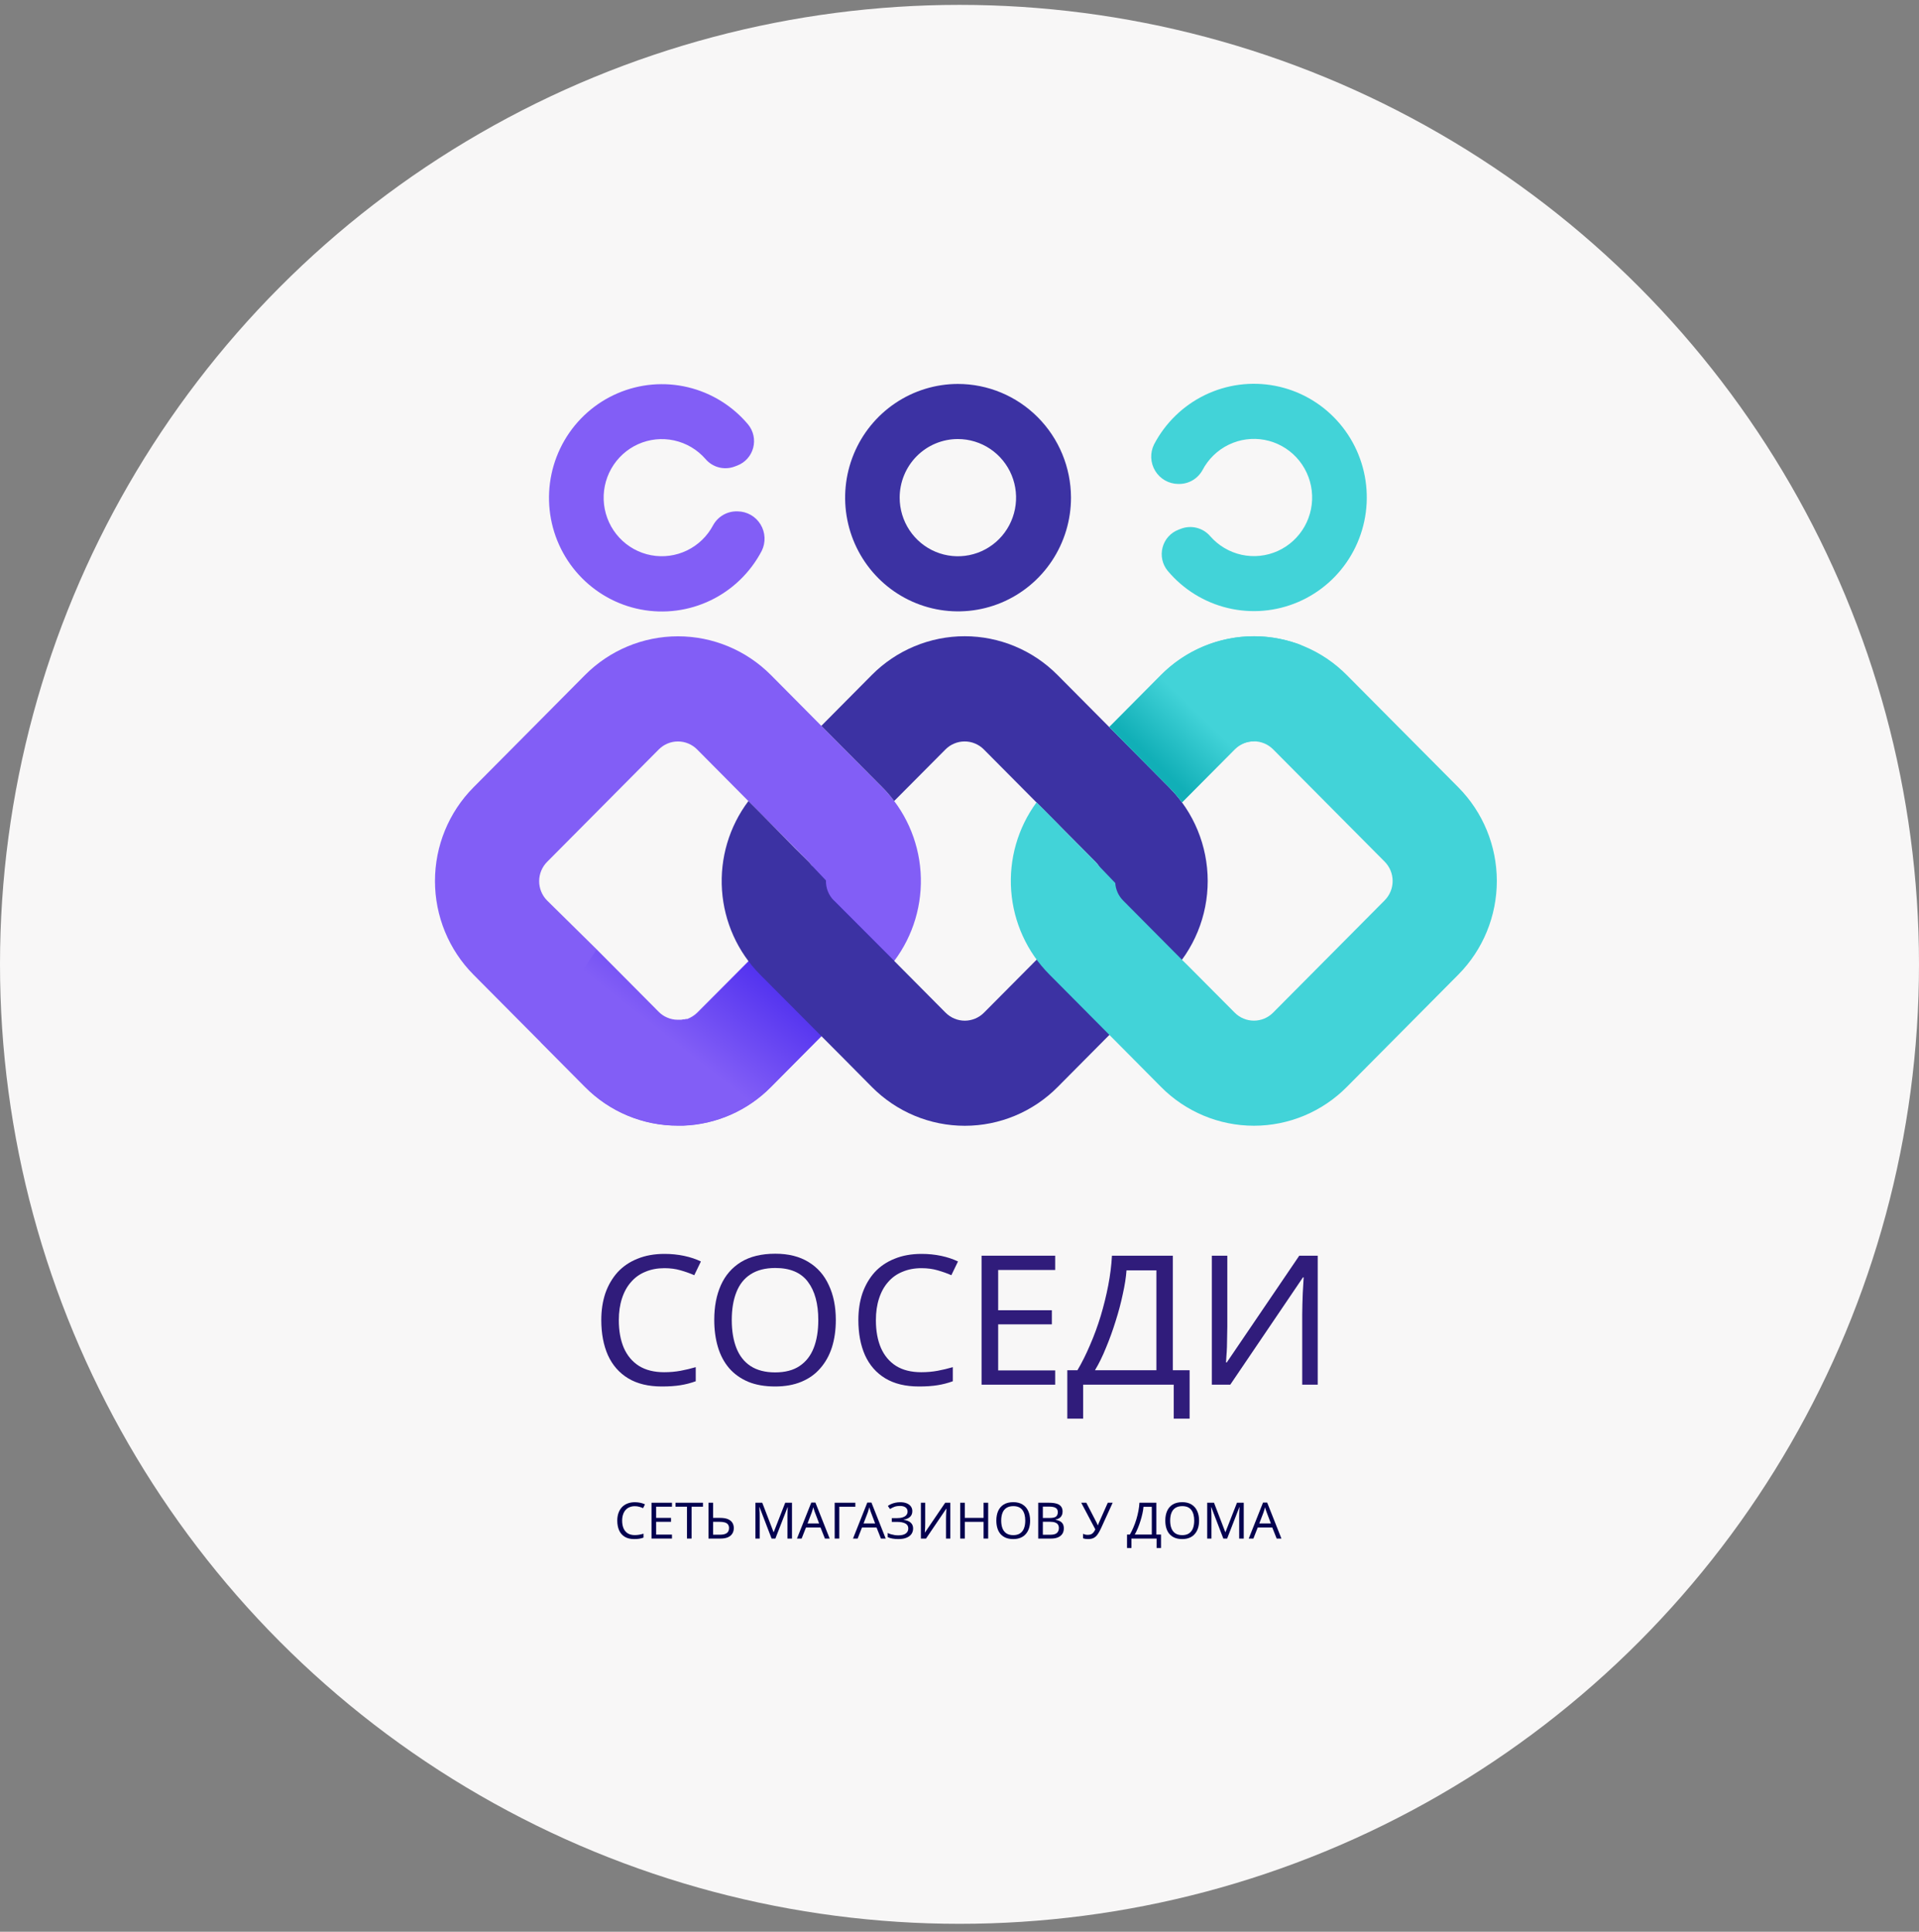 <svg width="150" height="151" viewBox="0 0 150 151" fill="none" xmlns="http://www.w3.org/2000/svg">
<rect x="0" y="0" width="150" height="151" fill="#808080" stroke="none"/>
<g clip-path="url(#clip0_276_1135)">
<circle cx="75" cy="75.381" r="75" fill="#F8F7F7"/>
<path d="M74.87 34.319C75.77 34.319 76.65 34.587 77.398 35.09C78.147 35.593 78.731 36.308 79.076 37.145C79.421 37.982 79.511 38.903 79.336 39.792C79.161 40.681 78.728 41.498 78.092 42.139C77.456 42.78 76.645 43.217 75.762 43.394C74.88 43.571 73.965 43.48 73.133 43.134C72.302 42.787 71.591 42.2 71.091 41.446C70.591 40.693 70.323 39.807 70.323 38.901C70.323 38.299 70.44 37.704 70.669 37.148C70.897 36.592 71.232 36.087 71.654 35.661C72.076 35.236 72.577 34.898 73.129 34.668C73.681 34.438 74.272 34.319 74.87 34.319ZM74.87 30.012C73.125 30.016 71.42 30.54 69.971 31.519C68.521 32.498 67.393 33.887 66.727 35.512C66.062 37.136 65.889 38.923 66.232 40.646C66.575 42.369 67.417 43.951 68.652 45.192C69.887 46.433 71.46 47.278 73.172 47.62C74.884 47.961 76.658 47.784 78.27 47.111C79.882 46.438 81.259 45.298 82.228 43.837C83.197 42.376 83.715 40.658 83.715 38.901C83.71 36.542 82.776 34.281 81.118 32.615C79.46 30.948 77.213 30.012 74.87 30.012Z" fill="#3C32A3"/>
<path d="M55.747 41.045C55.293 41.908 54.578 42.601 53.705 43.025C52.831 43.449 51.847 43.581 50.894 43.401C49.941 43.222 49.071 42.74 48.409 42.027C47.747 41.314 47.329 40.407 47.215 39.437C47.102 38.468 47.299 37.488 47.778 36.639C48.257 35.791 48.993 35.119 49.878 34.721C50.763 34.323 51.751 34.221 52.698 34.429C53.645 34.636 54.502 35.144 55.142 35.876C55.416 36.199 55.782 36.429 56.191 36.535C56.599 36.64 57.03 36.617 57.424 36.468L57.633 36.389C57.934 36.274 58.204 36.089 58.419 35.848C58.635 35.607 58.791 35.318 58.873 35.005C58.956 34.691 58.963 34.362 58.895 34.046C58.826 33.729 58.683 33.433 58.479 33.183C57.26 31.729 55.609 30.708 53.77 30.269C51.931 29.83 50.001 29.998 48.264 30.747C46.527 31.495 45.074 32.786 44.12 34.428C43.166 36.071 42.761 37.978 42.964 39.87C43.167 41.762 43.968 43.538 45.249 44.937C46.53 46.336 48.223 47.284 50.079 47.641C51.935 47.999 53.856 47.746 55.559 46.922C57.263 46.098 58.658 44.745 59.54 43.062C59.7 42.738 59.776 42.378 59.76 42.017C59.744 41.656 59.638 41.304 59.45 40.995C59.263 40.687 59.001 40.431 58.688 40.252C58.376 40.074 58.024 39.977 57.665 39.973H57.619C57.239 39.963 56.865 40.058 56.535 40.247C56.205 40.436 55.933 40.712 55.747 41.045Z" fill="#825EF6"/>
<path d="M68.976 61.551L60.259 52.766C58.331 50.828 55.718 49.739 52.993 49.739C50.269 49.739 47.656 50.828 45.728 52.766L37.004 61.551C35.08 63.493 34 66.124 34 68.867C34 71.609 35.08 74.24 37.004 76.182L42.275 81.487L45.728 84.964C46.68 85.927 47.812 86.691 49.059 87.21C50.305 87.73 51.642 87.996 52.992 87.992C53.133 87.992 53.268 87.992 53.406 87.992C55.987 87.897 58.437 86.819 60.259 84.974L68.976 76.193C69.307 75.86 69.614 75.503 69.892 75.124C71.393 73.132 72.126 70.66 71.958 68.165C71.79 65.67 70.731 63.321 68.976 61.551ZM63.213 70.393L54.492 79.157C54.385 79.263 54.266 79.356 54.138 79.435L54.011 79.51C53.988 79.525 53.964 79.538 53.94 79.549L53.819 79.606L53.72 79.648H53.678H53.646H53.611L53.512 79.677H53.466H53.391C53.334 79.695 53.275 79.705 53.215 79.709H53.119H52.974C52.688 79.71 52.404 79.65 52.142 79.534C51.894 79.43 51.669 79.276 51.481 79.082L46.609 74.18L42.767 70.393C42.57 70.195 42.413 69.959 42.306 69.699C42.199 69.44 42.144 69.162 42.144 68.881C42.144 68.6 42.199 68.322 42.306 68.062C42.413 67.803 42.57 67.567 42.767 67.369L51.492 58.584C51.89 58.183 52.429 57.958 52.992 57.958C53.554 57.958 54.094 58.183 54.492 58.584L63.213 67.369C63.567 67.727 63.783 68.199 63.824 68.703C63.865 69.206 63.727 69.708 63.436 70.119C63.37 70.218 63.296 70.309 63.213 70.393Z" fill="#825EF6"/>
<path d="M69.893 75.121C69.614 75.499 69.308 75.856 68.976 76.189L60.259 84.964C58.437 86.808 55.987 87.887 53.406 87.981C53.268 87.981 53.133 87.981 52.992 87.981C51.642 87.985 50.306 87.719 49.059 87.2C47.812 86.68 46.68 85.916 45.728 84.953L42.275 81.476C43.593 78.988 45.043 76.574 46.62 74.244L51.492 79.146C51.68 79.34 51.905 79.494 52.153 79.599C52.415 79.715 52.699 79.774 52.985 79.773H53.13H53.225L53.402 79.741H53.477H53.523L53.622 79.713H53.657H53.689H53.731L53.83 79.67L53.951 79.613C53.975 79.602 53.999 79.589 54.021 79.574L54.149 79.499C54.277 79.421 54.396 79.327 54.503 79.221L63.213 70.393C63.296 70.309 63.371 70.217 63.436 70.119L65.177 70.393L69.893 75.121Z" fill="url(#paint0_linear_276_1135)"/>
<path d="M91.389 61.548L82.668 52.77C81.715 51.807 80.582 51.044 79.336 50.523C78.089 50.002 76.752 49.733 75.403 49.733C74.053 49.733 72.716 50.002 71.47 50.523C70.223 51.044 69.091 51.807 68.138 52.77L64.2 56.738L68.976 61.548C69.307 61.88 69.614 62.238 69.892 62.616L73.901 58.584C74.098 58.385 74.332 58.227 74.59 58.12C74.847 58.012 75.124 57.957 75.403 57.957C75.682 57.957 75.958 58.012 76.216 58.12C76.473 58.227 76.707 58.385 76.904 58.584L85.626 67.365C85.823 67.564 85.98 67.799 86.086 68.059C86.193 68.318 86.248 68.597 86.248 68.877C86.248 69.158 86.193 69.436 86.086 69.696C85.98 69.955 85.823 70.191 85.626 70.39L76.915 79.157C76.718 79.356 76.484 79.513 76.226 79.621C75.969 79.728 75.692 79.784 75.413 79.784C75.134 79.784 74.858 79.728 74.6 79.621C74.343 79.513 74.109 79.356 73.911 79.157L69.906 75.124L65.18 70.393C64.976 70.188 64.816 69.942 64.709 69.672C64.603 69.402 64.552 69.113 64.561 68.822C64.186 68.42 63.803 68.017 63.428 67.625C63.363 67.534 63.291 67.448 63.213 67.369L62.134 66.3L62.017 66.179C60.05 64.162 58.5 62.616 58.5 62.616C56.999 64.609 56.266 67.081 56.435 69.576C56.604 72.071 57.664 74.42 59.42 76.189L65.948 82.744L68.148 84.964C69.101 85.926 70.234 86.69 71.48 87.211C72.727 87.732 74.064 88 75.413 88C76.763 88 78.1 87.732 79.346 87.211C80.593 86.69 81.725 85.926 82.678 84.964L91.4 76.179C93.323 74.236 94.403 71.604 94.401 68.861C94.399 66.118 93.316 63.487 91.389 61.548Z" fill="#3C32A3"/>
<path d="M113.996 61.548L105.275 52.77C104.322 51.807 103.19 51.044 101.943 50.523C100.696 50.002 99.36 49.733 98.01 49.733C96.66 49.733 95.324 50.002 94.077 50.523C92.83 51.044 91.698 51.807 90.745 52.77L86.708 56.831L91.392 61.548C91.755 61.913 92.089 62.304 92.394 62.72L96.512 58.573C96.91 58.173 97.449 57.948 98.012 57.948C98.574 57.948 99.114 58.173 99.512 58.573L108.233 67.354C108.43 67.553 108.587 67.789 108.694 68.048C108.801 68.308 108.856 68.586 108.856 68.867C108.856 69.148 108.801 69.426 108.694 69.685C108.587 69.945 108.43 70.18 108.233 70.379L99.512 79.157C99.114 79.557 98.574 79.782 98.012 79.782C97.449 79.782 96.91 79.557 96.512 79.157L92.815 75.441L92.39 75.024L87.791 70.393C87.427 70.026 87.208 69.539 87.175 69.022C86.736 68.558 86.298 68.103 85.87 67.661C85.8 67.555 85.719 67.457 85.629 67.369L83.432 65.16L83.022 64.743L82.636 64.337C81.904 63.596 81.362 63.051 81.136 62.834L81.023 62.716C79.56 64.708 78.856 67.163 79.041 69.634C79.225 72.104 80.285 74.426 82.027 76.175L86.712 80.892L88.672 82.865L90.749 84.96C91.702 85.923 92.834 86.686 94.081 87.207C95.327 87.728 96.664 87.996 98.014 87.996C99.364 87.996 100.7 87.728 101.947 87.207C103.193 86.686 104.326 85.923 105.279 84.96L114 76.175C115.922 74.233 117.001 71.603 117 68.861C116.999 66.119 115.919 63.489 113.996 61.548Z" fill="#42D3D8"/>
<path d="M98.013 57.946C97.734 57.945 97.457 57.999 97.2 58.107C96.942 58.215 96.709 58.373 96.513 58.573L92.394 62.72C92.09 62.304 91.755 61.913 91.393 61.547L86.709 56.831L90.746 52.77C92.149 51.357 93.928 50.383 95.868 49.966C97.809 49.549 99.828 49.706 101.682 50.418C105.665 54.362 98.013 57.946 98.013 57.946Z" fill="url(#paint1_linear_276_1135)"/>
<path d="M93.993 36.749C94.446 35.886 95.161 35.191 96.035 34.765C96.908 34.34 97.893 34.207 98.847 34.385C99.801 34.564 100.673 35.045 101.336 35.757C101.999 36.47 102.419 37.378 102.533 38.348C102.648 39.318 102.452 40.299 101.974 41.149C101.495 41.998 100.76 42.672 99.875 43.071C98.989 43.47 98.001 43.574 97.052 43.367C96.105 43.16 95.247 42.654 94.605 41.922C94.33 41.6 93.965 41.37 93.557 41.264C93.149 41.157 92.718 41.179 92.323 41.327L92.111 41.409C91.81 41.524 91.541 41.71 91.325 41.951C91.11 42.192 90.955 42.481 90.873 42.794C90.79 43.108 90.783 43.436 90.852 43.753C90.921 44.069 91.064 44.365 91.269 44.615C92.487 46.069 94.138 47.091 95.977 47.53C97.816 47.969 99.746 47.802 101.484 47.053C103.221 46.304 104.674 45.014 105.628 43.371C106.582 41.728 106.988 39.821 106.784 37.929C106.581 36.037 105.78 34.261 104.498 32.862C103.217 31.463 101.524 30.515 99.668 30.158C97.811 29.801 95.89 30.053 94.187 30.878C92.484 31.703 91.089 33.057 90.207 34.74C90.047 35.064 89.972 35.423 89.987 35.785C90.003 36.146 90.11 36.498 90.297 36.806C90.484 37.115 90.746 37.37 91.059 37.549C91.371 37.728 91.723 37.824 92.082 37.829H92.128C92.507 37.836 92.881 37.74 93.21 37.55C93.538 37.36 93.809 37.083 93.993 36.749Z" fill="#42D3D8"/>
<path d="M51.932 99.13C51.384 99.13 50.889 99.224 50.446 99.412C50.004 99.591 49.629 99.859 49.322 100.217C49.014 100.565 48.779 100.993 48.615 101.502C48.452 102.001 48.37 102.565 48.37 103.196C48.37 104.025 48.5 104.745 48.759 105.357C49.028 105.968 49.423 106.439 49.942 106.769C50.47 107.098 51.129 107.263 51.917 107.263C52.369 107.263 52.797 107.225 53.201 107.15C53.604 107.074 53.999 106.98 54.383 106.867V107.969C53.999 108.11 53.6 108.213 53.186 108.279C52.782 108.345 52.297 108.378 51.73 108.378C50.682 108.378 49.807 108.166 49.105 107.743C48.404 107.319 47.875 106.717 47.519 105.935C47.173 105.154 47 104.236 47 103.182C47 102.42 47.106 101.723 47.317 101.092C47.538 100.462 47.856 99.916 48.269 99.454C48.692 98.993 49.211 98.64 49.826 98.395C50.442 98.141 51.148 98.014 51.946 98.014C52.475 98.014 52.984 98.066 53.475 98.169C53.965 98.273 54.402 98.419 54.787 98.607L54.268 99.68C53.95 99.539 53.595 99.412 53.201 99.299C52.816 99.186 52.393 99.13 51.932 99.13Z" fill="#301C7B"/>
<path d="M65.332 103.182C65.332 103.963 65.231 104.674 65.03 105.314C64.828 105.945 64.525 106.491 64.121 106.952C63.727 107.413 63.232 107.766 62.636 108.011C62.049 108.256 61.367 108.378 60.588 108.378C59.781 108.378 59.079 108.256 58.483 108.011C57.887 107.757 57.392 107.404 56.998 106.952C56.603 106.491 56.31 105.94 56.118 105.3C55.926 104.66 55.83 103.949 55.83 103.168C55.83 102.132 56.003 101.229 56.349 100.457C56.695 99.685 57.219 99.082 57.92 98.65C58.632 98.216 59.526 98 60.603 98C61.631 98 62.496 98.216 63.198 98.65C63.9 99.073 64.429 99.676 64.784 100.457C65.15 101.229 65.332 102.137 65.332 103.182ZM57.199 103.182C57.199 104.029 57.32 104.759 57.56 105.371C57.8 105.982 58.17 106.453 58.67 106.783C59.18 107.112 59.819 107.277 60.588 107.277C61.367 107.277 62.001 107.112 62.492 106.783C62.992 106.453 63.362 105.982 63.602 105.371C63.842 104.759 63.962 104.029 63.962 103.182C63.962 101.911 63.693 100.918 63.155 100.203C62.617 99.478 61.766 99.115 60.603 99.115C59.824 99.115 59.18 99.28 58.67 99.61C58.17 99.93 57.8 100.396 57.56 101.008C57.32 101.61 57.199 102.335 57.199 103.182Z" fill="#301C7B"/>
<path d="M72.027 99.13C71.479 99.13 70.984 99.224 70.542 99.412C70.099 99.591 69.725 99.859 69.417 100.217C69.109 100.565 68.874 100.993 68.71 101.502C68.547 102.001 68.465 102.565 68.465 103.196C68.465 104.025 68.595 104.745 68.855 105.357C69.124 105.968 69.518 106.439 70.037 106.769C70.566 107.098 71.224 107.263 72.013 107.263C72.464 107.263 72.892 107.225 73.296 107.15C73.7 107.074 74.094 106.98 74.478 106.867V107.969C74.094 108.11 73.695 108.213 73.281 108.279C72.878 108.345 72.392 108.378 71.825 108.378C70.777 108.378 69.902 108.166 69.201 107.743C68.499 107.319 67.97 106.717 67.614 105.935C67.268 105.154 67.095 104.236 67.095 103.182C67.095 102.42 67.201 101.723 67.412 101.092C67.634 100.462 67.951 99.916 68.364 99.454C68.787 98.993 69.306 98.64 69.922 98.395C70.537 98.141 71.243 98.014 72.041 98.014C72.57 98.014 73.08 98.066 73.57 98.169C74.06 98.273 74.498 98.419 74.882 98.607L74.363 99.68C74.046 99.539 73.69 99.412 73.296 99.299C72.911 99.186 72.488 99.13 72.027 99.13Z" fill="#301C7B"/>
<path d="M82.479 108.237H76.725V98.155H82.479V99.271H78.023V102.42H82.22V103.521H78.023V107.122H82.479V108.237Z" fill="#301C7B"/>
<path d="M91.674 98.155V107.107H92.987V110.892H91.746V108.237H84.666V110.892H83.426V107.107H84.219C84.565 106.524 84.892 105.87 85.2 105.145C85.517 104.42 85.796 103.662 86.036 102.871C86.276 102.071 86.474 101.271 86.627 100.471C86.781 99.671 86.877 98.899 86.916 98.155H91.674ZM88.055 99.299C88.016 99.845 87.92 100.462 87.766 101.149C87.622 101.836 87.435 102.542 87.204 103.267C86.983 103.982 86.733 104.674 86.454 105.342C86.185 106.011 85.897 106.599 85.589 107.107H90.391V99.299H88.055Z" fill="#301C7B"/>
<path d="M94.723 98.155H95.934V103.69C95.934 103.926 95.929 104.185 95.92 104.467C95.92 104.74 95.915 105.013 95.905 105.286C95.896 105.559 95.881 105.804 95.862 106.02C95.852 106.227 95.843 106.387 95.833 106.5H95.891L101.558 98.155H103V108.237H101.789V102.758C101.789 102.504 101.794 102.231 101.803 101.939C101.813 101.638 101.822 101.351 101.832 101.078C101.851 100.796 101.866 100.546 101.875 100.33C101.885 100.113 101.894 99.953 101.904 99.85H101.846L96.165 108.237H94.723V98.155Z" fill="#301C7B"/>
<path d="M49.62 117.735C49.468 117.735 49.33 117.761 49.207 117.814C49.084 117.863 48.98 117.938 48.895 118.037C48.809 118.134 48.744 118.253 48.699 118.394C48.653 118.533 48.63 118.69 48.63 118.865C48.63 119.095 48.666 119.296 48.739 119.466C48.813 119.636 48.923 119.766 49.067 119.858C49.214 119.949 49.397 119.995 49.616 119.995C49.742 119.995 49.861 119.985 49.973 119.964C50.085 119.943 50.194 119.917 50.301 119.885V120.191C50.194 120.231 50.084 120.259 49.969 120.278C49.857 120.296 49.722 120.305 49.564 120.305C49.273 120.305 49.03 120.246 48.835 120.129C48.64 120.011 48.493 119.844 48.394 119.626C48.298 119.409 48.25 119.154 48.25 118.861C48.25 118.649 48.279 118.456 48.338 118.281C48.399 118.105 48.487 117.954 48.602 117.826C48.72 117.697 48.864 117.599 49.035 117.531C49.206 117.461 49.402 117.425 49.624 117.425C49.771 117.425 49.913 117.44 50.049 117.468C50.185 117.497 50.307 117.538 50.413 117.59L50.269 117.888C50.181 117.849 50.082 117.814 49.973 117.782C49.866 117.751 49.748 117.735 49.62 117.735Z" fill="#04004F"/>
<path d="M52.525 120.266H50.926V117.465H52.525V117.775H51.286V118.649H52.452V118.956H51.286V119.956H52.525V120.266Z" fill="#04004F"/>
<path d="M54.058 120.266H53.697V117.775H52.804V117.465H54.947V117.775H54.058V120.266Z" fill="#04004F"/>
<path d="M55.379 120.266V117.465H55.739V118.649H56.276C56.544 118.649 56.756 118.685 56.913 118.755C57.071 118.826 57.185 118.922 57.254 119.042C57.324 119.162 57.358 119.297 57.358 119.446C57.358 119.611 57.32 119.755 57.242 119.878C57.167 120 57.054 120.096 56.901 120.164C56.749 120.232 56.556 120.266 56.321 120.266H55.379ZM56.284 119.964C56.517 119.964 56.692 119.922 56.809 119.838C56.927 119.752 56.986 119.621 56.986 119.446C56.986 119.326 56.956 119.23 56.898 119.16C56.841 119.086 56.757 119.034 56.645 119.003C56.535 118.971 56.398 118.956 56.232 118.956H55.739V119.964H56.284Z" fill="#04004F"/>
<path d="M60.312 120.266L59.37 117.81H59.354C59.359 117.862 59.363 117.929 59.366 118.01C59.371 118.091 59.375 118.18 59.378 118.277C59.381 118.371 59.382 118.468 59.382 118.567V120.266H59.049V117.465H59.582L60.464 119.76H60.48L61.377 117.465H61.906V120.266H61.55V118.544C61.55 118.452 61.551 118.362 61.554 118.273C61.556 118.181 61.56 118.096 61.566 118.018C61.571 117.937 61.575 117.869 61.578 117.814H61.562L60.608 120.266H60.312Z" fill="#04004F"/>
<path d="M64.48 120.266L64.135 119.399H63.001L62.66 120.266H62.296L63.414 117.453H63.738L64.852 120.266H64.48ZM63.706 118.237C63.698 118.217 63.685 118.179 63.666 118.124C63.648 118.069 63.629 118.013 63.61 117.955C63.594 117.895 63.581 117.849 63.57 117.818C63.557 117.87 63.542 117.924 63.526 117.979C63.513 118.031 63.498 118.079 63.482 118.124C63.469 118.168 63.457 118.206 63.446 118.237L63.121 119.085H64.027L63.706 118.237Z" fill="#04004F"/>
<path d="M66.859 117.465V117.778H65.604V120.266H65.244V117.465H66.859Z" fill="#04004F"/>
<path d="M68.859 120.266L68.514 119.399H67.38L67.039 120.266H66.675L67.793 117.453H68.117L69.231 120.266H68.859ZM68.085 118.237C68.077 118.217 68.064 118.179 68.045 118.124C68.026 118.069 68.008 118.013 67.989 117.955C67.973 117.895 67.96 117.849 67.949 117.818C67.936 117.87 67.921 117.924 67.905 117.979C67.891 118.031 67.877 118.079 67.861 118.124C67.847 118.168 67.835 118.206 67.825 118.237L67.5 119.085H68.406L68.085 118.237Z" fill="#04004F"/>
<path d="M71.313 118.12C71.313 118.311 71.252 118.462 71.129 118.575C71.006 118.685 70.842 118.755 70.636 118.787V118.802C70.877 118.834 71.06 118.907 71.185 119.022C71.311 119.137 71.374 119.288 71.374 119.473C71.374 119.638 71.331 119.783 71.245 119.909C71.16 120.032 71.032 120.129 70.861 120.199C70.69 120.27 70.476 120.305 70.219 120.305C70.065 120.305 69.916 120.293 69.775 120.27C69.636 120.249 69.506 120.21 69.386 120.152V119.83C69.469 119.87 69.557 119.904 69.65 119.932C69.747 119.959 69.843 119.98 69.939 119.995C70.035 120.008 70.127 120.015 70.216 120.015C70.472 120.015 70.666 119.968 70.796 119.874C70.93 119.779 70.997 119.646 70.997 119.473C70.997 119.296 70.919 119.166 70.764 119.085C70.609 119.004 70.393 118.963 70.115 118.963H69.707V118.669H70.095C70.285 118.669 70.441 118.648 70.564 118.606C70.69 118.564 70.783 118.506 70.845 118.43C70.909 118.351 70.941 118.26 70.941 118.155C70.941 118.014 70.887 117.905 70.781 117.829C70.674 117.754 70.535 117.716 70.364 117.716C70.185 117.716 70.035 117.738 69.915 117.782C69.797 117.827 69.683 117.884 69.57 117.955L69.398 117.716C69.473 117.661 69.558 117.612 69.654 117.57C69.753 117.526 69.863 117.491 69.983 117.465C70.103 117.438 70.231 117.425 70.368 117.425C70.573 117.425 70.746 117.455 70.885 117.516C71.026 117.576 71.133 117.658 71.205 117.763C71.277 117.865 71.313 117.984 71.313 118.12Z" fill="#04004F"/>
<path d="M71.982 117.465H72.319V119.003C72.319 119.068 72.317 119.14 72.315 119.218C72.315 119.294 72.313 119.37 72.311 119.446C72.308 119.522 72.304 119.59 72.299 119.65C72.296 119.708 72.293 119.752 72.291 119.783H72.307L73.882 117.465H74.282V120.266H73.946V118.744C73.946 118.673 73.947 118.597 73.95 118.516C73.952 118.432 73.955 118.353 73.958 118.277C73.963 118.198 73.967 118.129 73.97 118.069C73.972 118.009 73.975 117.964 73.978 117.935H73.962L72.383 120.266H71.982V117.465Z" fill="#04004F"/>
<path d="M77.242 120.266H76.881V118.959H75.415V120.266H75.054V117.465H75.415V118.649H76.881V117.465H77.242V120.266Z" fill="#04004F"/>
<path d="M80.52 118.861C80.52 119.078 80.492 119.276 80.436 119.454C80.38 119.629 80.296 119.781 80.184 119.909C80.074 120.037 79.936 120.135 79.771 120.203C79.608 120.271 79.418 120.305 79.202 120.305C78.978 120.305 78.782 120.271 78.617 120.203C78.451 120.133 78.314 120.034 78.204 119.909C78.095 119.781 78.013 119.628 77.96 119.45C77.906 119.272 77.88 119.075 77.88 118.857C77.88 118.57 77.928 118.319 78.024 118.104C78.12 117.89 78.266 117.722 78.461 117.602C78.658 117.482 78.907 117.421 79.206 117.421C79.492 117.421 79.732 117.482 79.927 117.602C80.122 117.72 80.269 117.887 80.368 118.104C80.469 118.319 80.52 118.571 80.52 118.861ZM78.26 118.861C78.26 119.097 78.294 119.299 78.361 119.47C78.427 119.64 78.53 119.77 78.669 119.862C78.811 119.953 78.988 119.999 79.202 119.999C79.418 119.999 79.595 119.953 79.731 119.862C79.87 119.77 79.973 119.64 80.039 119.47C80.106 119.299 80.14 119.097 80.14 118.861C80.14 118.508 80.065 118.232 79.915 118.033C79.766 117.832 79.529 117.731 79.206 117.731C78.99 117.731 78.811 117.777 78.669 117.869C78.53 117.958 78.427 118.087 78.361 118.257C78.294 118.425 78.26 118.626 78.26 118.861Z" fill="#04004F"/>
<path d="M81.972 117.465C82.21 117.465 82.409 117.487 82.569 117.531C82.732 117.576 82.853 117.649 82.933 117.751C83.016 117.853 83.058 117.989 83.058 118.159C83.058 118.269 83.036 118.367 82.993 118.453C82.954 118.537 82.892 118.608 82.809 118.665C82.729 118.72 82.63 118.758 82.513 118.779V118.799C82.633 118.817 82.741 118.851 82.837 118.901C82.936 118.95 83.014 119.021 83.07 119.112C83.126 119.204 83.154 119.323 83.154 119.47C83.154 119.64 83.114 119.785 83.034 119.905C82.954 120.023 82.839 120.113 82.689 120.176C82.542 120.236 82.366 120.266 82.16 120.266H81.154V117.465H81.972ZM82.044 118.657C82.29 118.657 82.458 118.619 82.549 118.544C82.64 118.465 82.685 118.35 82.685 118.198C82.685 118.044 82.629 117.934 82.517 117.869C82.407 117.801 82.231 117.767 81.988 117.767H81.515V118.657H82.044ZM81.515 118.952V119.968H82.092C82.346 119.968 82.522 119.919 82.621 119.823C82.72 119.726 82.769 119.599 82.769 119.442C82.769 119.343 82.746 119.256 82.701 119.183C82.658 119.11 82.585 119.054 82.481 119.014C82.379 118.973 82.24 118.952 82.064 118.952H81.515Z" fill="#04004F"/>
<path d="M86.058 119.47C85.973 119.655 85.886 119.811 85.798 119.936C85.712 120.059 85.611 120.152 85.493 120.215C85.376 120.275 85.226 120.305 85.044 120.305C84.969 120.305 84.899 120.3 84.832 120.29C84.768 120.279 84.709 120.265 84.656 120.246V119.897C84.709 119.921 84.766 119.94 84.828 119.956C84.889 119.969 84.954 119.976 85.02 119.976C85.119 119.976 85.203 119.963 85.273 119.936C85.345 119.908 85.408 119.862 85.461 119.799C85.517 119.736 85.569 119.653 85.617 119.548L84.515 117.465H84.912L85.71 119.007C85.72 119.025 85.731 119.047 85.742 119.073C85.752 119.097 85.763 119.122 85.774 119.148C85.787 119.174 85.798 119.199 85.806 119.222H85.822C85.83 119.204 85.838 119.183 85.846 119.16C85.856 119.133 85.866 119.109 85.874 119.085C85.885 119.059 85.894 119.037 85.902 119.018L86.591 117.465H86.972L86.058 119.47Z" fill="#04004F"/>
<path d="M90.387 117.465V119.952H90.752V121.004H90.407V120.266H88.44V121.004H88.095V119.952H88.316C88.412 119.79 88.503 119.608 88.588 119.407C88.676 119.205 88.754 118.995 88.821 118.775C88.888 118.553 88.942 118.33 88.985 118.108C89.028 117.886 89.054 117.671 89.065 117.465H90.387ZM89.382 117.782C89.371 117.934 89.344 118.105 89.302 118.296C89.261 118.487 89.209 118.683 89.145 118.885C89.084 119.084 89.014 119.276 88.937 119.462C88.862 119.647 88.782 119.811 88.697 119.952H90.031V117.782H89.382Z" fill="#04004F"/>
<path d="M93.727 118.861C93.727 119.078 93.699 119.276 93.643 119.454C93.587 119.629 93.502 119.781 93.39 119.909C93.281 120.037 93.143 120.135 92.978 120.203C92.815 120.271 92.625 120.305 92.409 120.305C92.184 120.305 91.989 120.271 91.824 120.203C91.658 120.133 91.52 120.034 91.411 119.909C91.301 119.781 91.22 119.628 91.166 119.45C91.113 119.272 91.086 119.075 91.086 118.857C91.086 118.57 91.134 118.319 91.231 118.104C91.327 117.89 91.472 117.722 91.667 117.602C91.865 117.482 92.113 117.421 92.413 117.421C92.698 117.421 92.939 117.482 93.134 117.602C93.329 117.72 93.476 117.887 93.575 118.104C93.676 118.319 93.727 118.571 93.727 118.861ZM91.467 118.861C91.467 119.097 91.5 119.299 91.567 119.47C91.634 119.64 91.737 119.77 91.876 119.862C92.017 119.953 92.195 119.999 92.409 119.999C92.625 119.999 92.801 119.953 92.938 119.862C93.076 119.77 93.179 119.64 93.246 119.47C93.313 119.299 93.346 119.097 93.346 118.861C93.346 118.508 93.271 118.232 93.122 118.033C92.972 117.832 92.736 117.731 92.413 117.731C92.196 117.731 92.017 117.777 91.876 117.869C91.737 117.958 91.634 118.087 91.567 118.257C91.5 118.425 91.467 118.626 91.467 118.861Z" fill="#04004F"/>
<path d="M95.623 120.266L94.681 117.81H94.665C94.671 117.862 94.675 117.929 94.677 118.01C94.683 118.091 94.687 118.18 94.69 118.277C94.692 118.371 94.694 118.468 94.694 118.567V120.266H94.361V117.465H94.894L95.775 119.76H95.791L96.689 117.465H97.218V120.266H96.861V118.544C96.861 118.452 96.863 118.362 96.865 118.273C96.868 118.181 96.872 118.096 96.877 118.018C96.883 117.937 96.887 117.869 96.889 117.814H96.873L95.92 120.266H95.623Z" fill="#04004F"/>
<path d="M99.791 120.266L99.447 119.399H98.313L97.972 120.266H97.608L98.725 117.453H99.05L100.164 120.266H99.791ZM99.018 118.237C99.01 118.217 98.997 118.179 98.978 118.124C98.959 118.069 98.941 118.013 98.922 117.955C98.906 117.895 98.892 117.849 98.882 117.818C98.868 117.87 98.854 117.924 98.838 117.979C98.824 118.031 98.81 118.079 98.794 118.124C98.78 118.168 98.768 118.206 98.758 118.237L98.433 119.085H99.339L99.018 118.237Z" fill="#04004F"/>
</g>
<defs>
<linearGradient id="paint0_linear_276_1135" x1="59.937" y1="72.516" x2="52.757" y2="81.684" gradientUnits="userSpaceOnUse">
<stop stop-color="#4223ED"/>
<stop offset="0.99" stop-color="#825EF6"/>
</linearGradient>
<linearGradient id="paint1_linear_276_1135" x1="94.096" y1="56.172" x2="90.508" y2="59.909" gradientUnits="userSpaceOnUse">
<stop stop-color="#42D3D8"/>
<stop offset="0.99" stop-color="#11AFB7"/>
</linearGradient>
<clipPath id="clip0_276_1135">
<rect width="150" height="150" fill="white" transform="translate(0 0.381)"/>
</clipPath>
</defs>
</svg>
